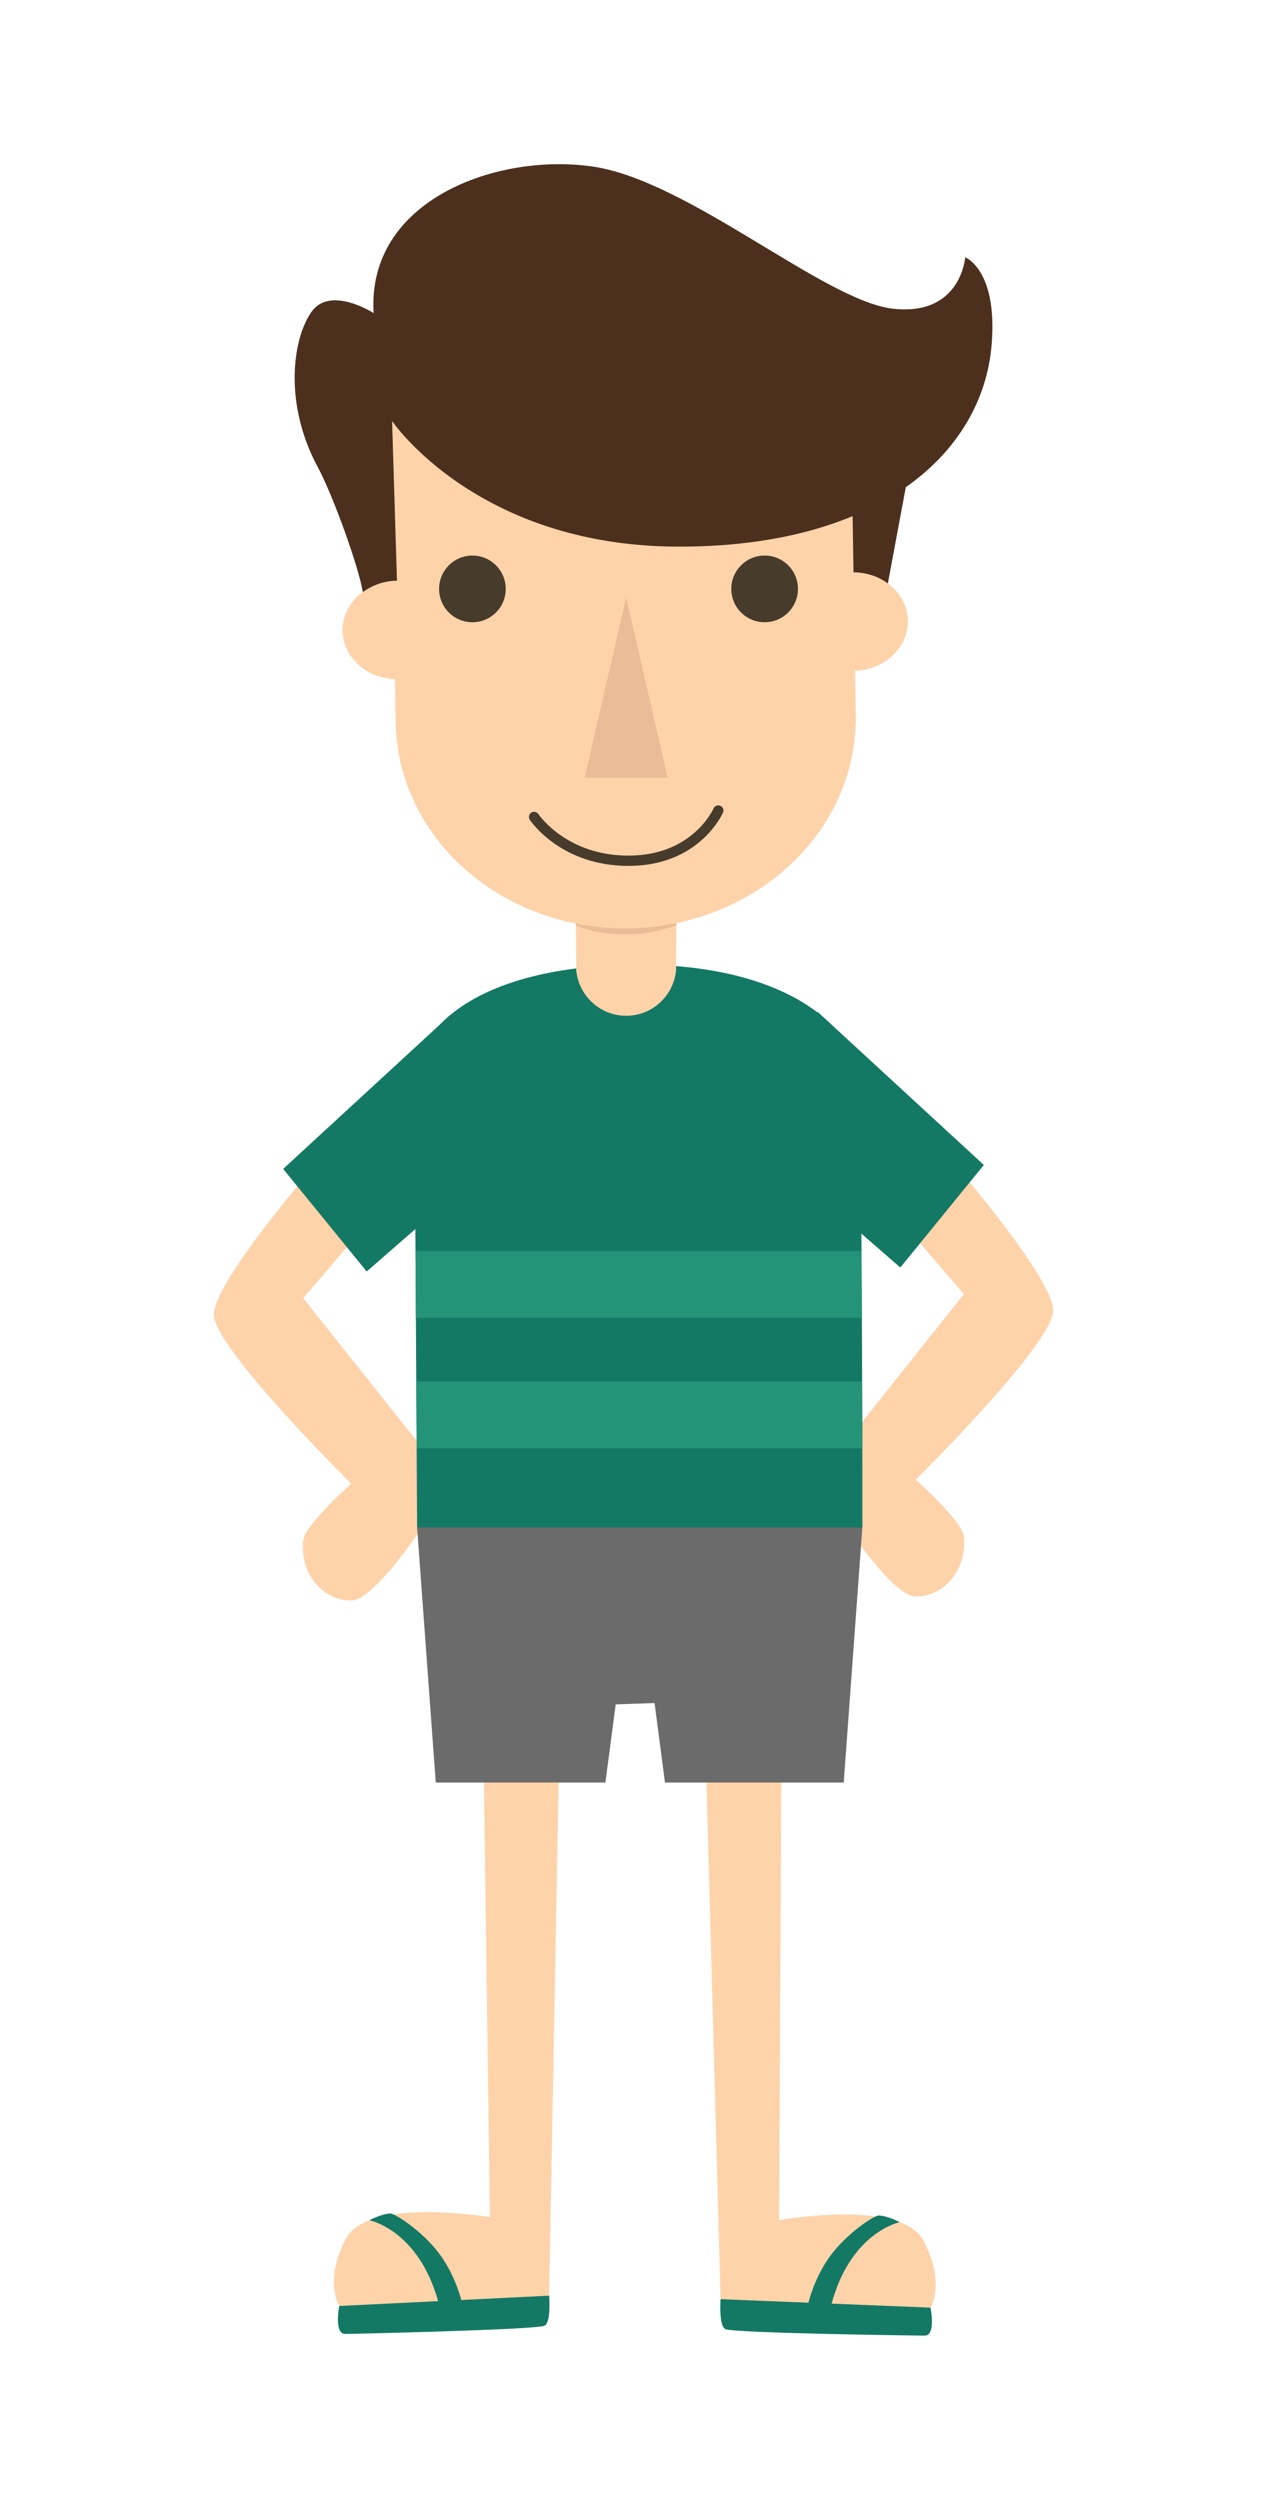 <?xml version="1.0" encoding="UTF-8"?><svg id="Layer_1" xmlns="http://www.w3.org/2000/svg" viewBox="0 0 432 852"><defs><style>.cls-1{fill:#eabd98;}.cls-2{fill:#fed3aa;}.cls-3{fill:#6b6b6b;}.cls-4{fill:#137964;}.cls-5{fill:#4c301d;}.cls-6{fill:#473b2b;}.cls-7{fill:#259378;}</style></defs><path class="cls-4" d="M311.74,780.42l5.54,6.1s1.84,9.06-1.67,9.52c-.46,.06-65.01-.82-68.23-2.18-2.37-1-1.7-10.23-1.7-10.23l6.33-3.79,59.73,.57Z"/><path class="cls-2" d="M266.44,596.82l-.79,159.85s41.65-7.39,49.24,7.03c7.59,14.42,2.4,22.81,2.4,22.81l-71.6-2.88-5.17-189.21,25.93,2.41Z"/><path class="cls-4" d="M306.73,757.39s-16.81,3.42-23.32,28.27l-7.85-.45s1.95-8.86,7.7-16.57c5.53-7.41,14.84-13.68,16.51-13.54,3.4,.3,6.96,2.28,6.96,2.28Z"/><path class="cls-4" d="M121.15,779.81l-5.49,6.15s-1.76,9.07,1.76,9.51c.46,.06,65-1.39,68.21-2.78,2.37-1.02,1.61-10.24,1.61-10.24l-6.37-3.73-59.72,1.1Z"/><path class="cls-2" d="M164.84,595.83l2.2,159.83s-41.71-7.03-49.18,7.46-2.2,22.83-2.2,22.83l71.57-3.51,3.51-189.25-25.91,2.63Z"/><path class="cls-2" d="M319.26,389.56s40.4,45.67,39.82,57.38c-.58,11.71-46.84,57.38-46.84,57.38,0,0,15.84,14.08,16.39,19.32,1.17,11.12-6.44,20.49-16.39,20.49s-33.96-39.81-33.96-39.81l50.35-63.23-29.67-34.54,20.3-16.98Z"/><polygon class="cls-4" points="278.76 344.85 335.45 397.06 306.97 432.01 269.19 399.09 278.76 344.85"/><path class="cls-2" d="M112.74,390.92s-40.4,45.67-39.82,57.38c.58,11.71,46.84,57.38,46.84,57.38,0,0-15.84,14.08-16.39,19.32-1.17,11.12,6.44,20.49,16.39,20.49s33.96-39.81,33.96-39.81l-50.35-63.23,29.67-34.54-20.3-16.98Z"/><polygon class="cls-3" points="157.66 505.67 142.22 520.6 148.58 607.54 206.42 607.54 209.93 580.9 223.18 580.46 226.73 607.54 287.68 607.54 294.03 520.6 280.37 509.18 157.66 505.67"/><g><path class="cls-4" d="M142.22,520.6h151.82s.03-133.45-1.31-152.79c-1.34-19.34-27.62-40.09-78.83-38.97-52.38,1.15-72.7,22.43-72.57,40.06,.12,17.63,.89,151.7,.89,151.7Z"/><path class="cls-2" d="M230.77,296.37h-34.54l.26,34.54c.96,8.59,8.16,15.3,17.01,15.3s16.05-6.7,17-15.3l.26-34.54Z"/><path class="cls-1" d="M215.56,318.43c5.46-.16,10.03-1.56,15.06-2.98l.15-19.08h-34.54l.15,18.99c6.09,2.7,12.48,3.27,19.19,3.07Z"/><g><polygon class="cls-5" points="312.19 148.09 300.32 211.81 287.74 212.01 280.13 157.09 312.19 148.09"/><path class="cls-2" d="M309.56,211.55c.15,9.28-8.14,16.93-18.5,17.09-10.36,.16-18.89-7.22-19.04-16.49-.15-9.28,8.14-16.93,18.5-17.09,10.37-.16,18.89,7.22,19.04,16.5Z"/><path class="cls-2" d="M154.34,214.41c.15,9.28-8.14,16.93-18.5,17.09-10.37,.16-18.89-7.22-19.04-16.5-.15-9.27,8.14-16.93,18.5-17.09,10.37-.16,18.89,7.22,19.04,16.49Z"/><path class="cls-2" d="M133.04,129.45l1.9,119.42h.07c2.13,38.19,37.11,68.21,79.47,67.54,42.35-.68,76.36-31.79,77.28-70.03h.07l-1.9-119.42-156.9,2.5Z"/><path class="cls-5" d="M329.1,87.68s-1.43,20.23-24.75,17.52c-23.32-2.7-69.64-43.68-102.22-48.43-32.57-4.75-77.11,11.33-74.74,49.94,0,0-14.64-9.43-21.09-.54-6.45,8.89-9.78,31.15,2.08,53.1,5.11,9.46,14,34.07,15.32,42.56,3.17-2.35,7.17-3.84,11.6-3.91,.02,0,.03,0,.05,0l-1.66-54.42s28.78,42.58,97.29,42.81c68.51,.22,104.18-31.78,107.15-69.05,2.02-25.35-9.03-29.57-9.03-29.57Z"/></g><polygon class="cls-1" points="199.33 265.1 227.67 265.1 213.5 203.6 199.33 265.1"/><path class="cls-6" d="M172.44,200.72c0,6.28-5.09,11.36-11.37,11.36s-11.36-5.09-11.36-11.36,5.09-11.37,11.36-11.37,11.37,5.09,11.37,11.37Z"/><path class="cls-6" d="M272.07,200.72c0,6.28-5.09,11.36-11.36,11.36s-11.37-5.09-11.37-11.36,5.09-11.37,11.37-11.37,11.36,5.09,11.36,11.37Z"/><path class="cls-6" d="M214.32,295.13c-22.94,0-33.25-15.07-33.68-15.72-.54-.81-.32-1.89,.49-2.43,.8-.54,1.89-.32,2.44,.48,.39,.58,10.05,14.42,31.24,14.15,21.14-.21,28.2-15.43,28.49-16.08,.39-.88,1.44-1.28,2.32-.89,.89,.39,1.29,1.43,.9,2.31-.33,.74-8.19,17.94-31.67,18.17-.17,0-.34,0-.51,0Z"/></g><polygon class="cls-4" points="153.24 346.21 96.55 398.41 125.03 433.36 162.81 400.45 153.24 346.21"/><path class="cls-4" d="M125.96,756.74s16.84,3.27,23.57,28.07l7.85-.51s-2.03-8.85-7.85-16.5c-5.6-7.36-14.96-13.55-16.63-13.39-3.4,.33-6.94,2.34-6.94,2.34Z"/><path class="cls-7" d="M141.81,449.17h152.06c-.04-7.62-.08-15.3-.13-22.78H141.67c.04,7.47,.09,15.15,.13,22.78Z"/><path class="cls-7" d="M142.06,493.64h151.95c-.01-6.82-.03-14.55-.05-22.78H141.93c.05,8.22,.09,15.96,.13,22.78Z"/></svg>